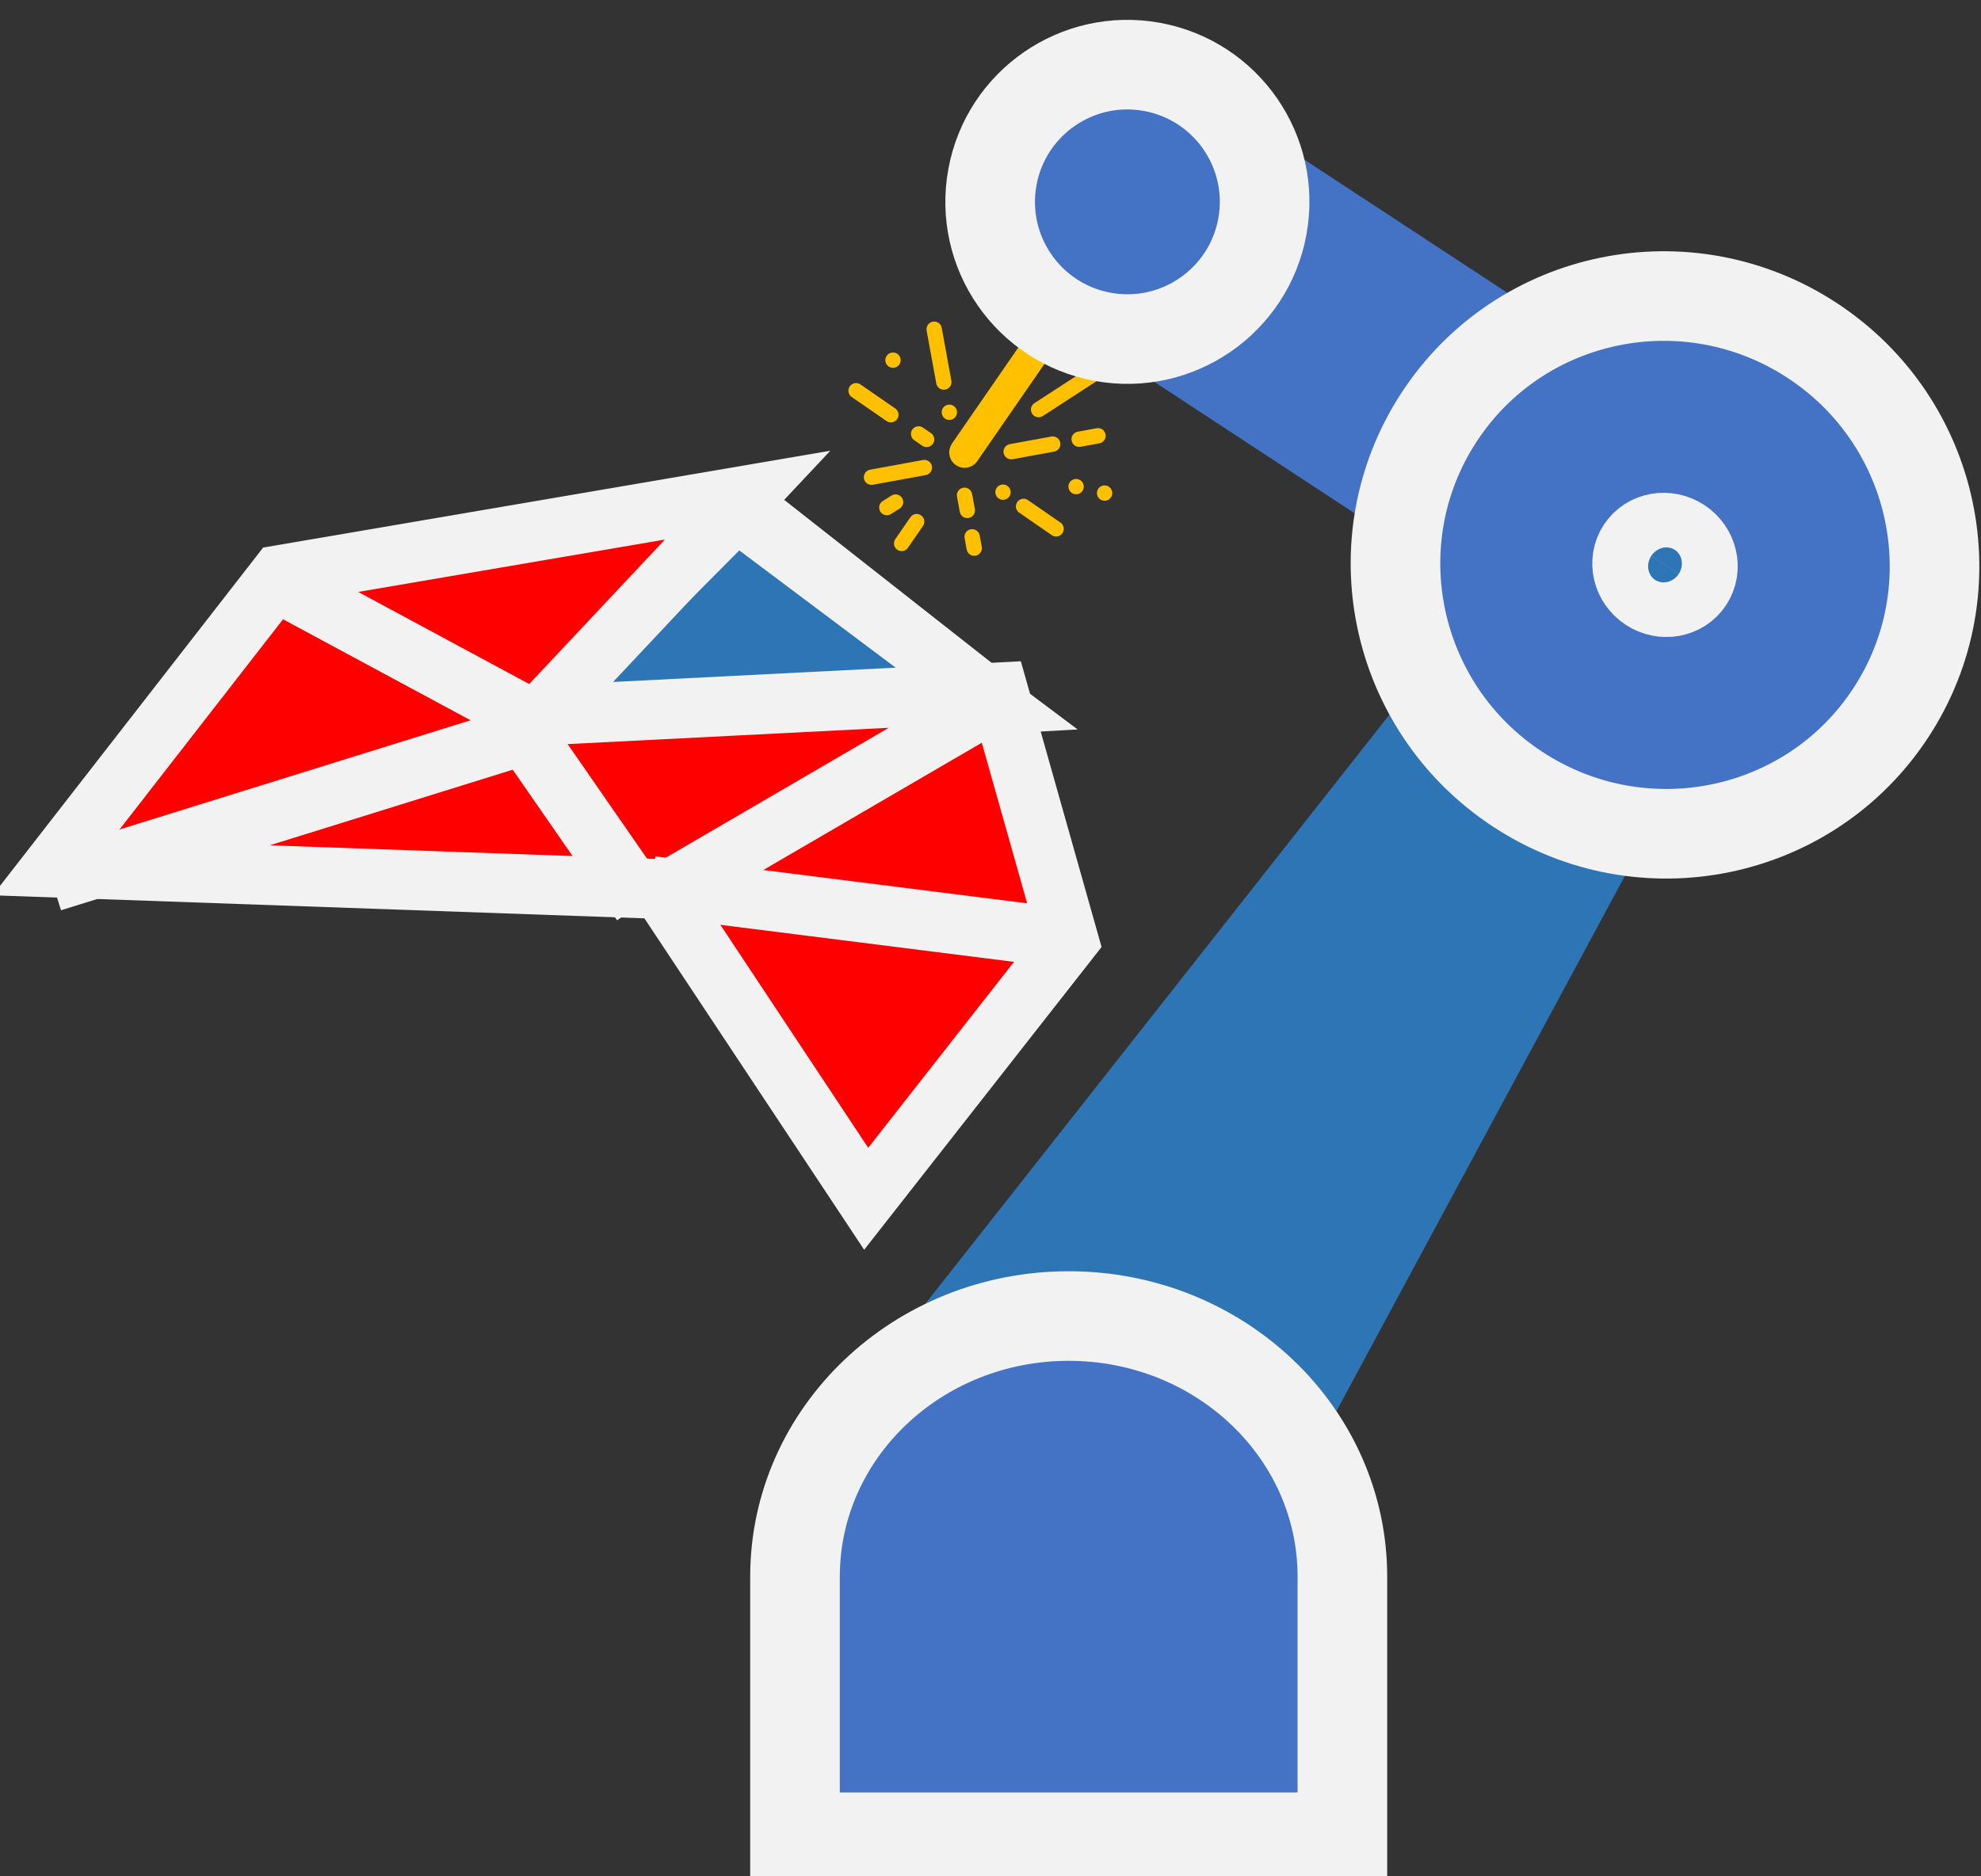 <svg width="76" height="72" xmlns="http://www.w3.org/2000/svg" xmlns:xlink="http://www.w3.org/1999/xlink" xml:space="preserve" overflow="hidden"><rect width="100%" height="100%" fill="#333333" stroke="none"/><defs><clipPath id="clip0"><rect x="107" y="91" width="76" height="72"/></clipPath><clipPath id="clip1"><path d="M154.475 110.785 140.575 113.325 138.036 99.425 151.936 96.885Z" fill-rule="evenodd" clip-rule="evenodd"/></clipPath><clipPath id="clip2"><path d="M154.475 110.785 140.575 113.325 138.036 99.425 151.936 96.885Z" fill-rule="evenodd" clip-rule="evenodd"/></clipPath><clipPath id="clip3"><path d="M154.475 110.785 140.575 113.325 138.036 99.425 151.936 96.885Z" fill-rule="evenodd" clip-rule="evenodd"/></clipPath></defs><g clip-path="url(#clip0)" transform="translate(-107 -91)"><g clip-path="url(#clip1)"><g clip-path="url(#clip2)"><g clip-path="url(#clip3)"><path d="M10.278 4.685 6.598 8.365C6.488 8.475 6.338 8.537 6.182 8.537 6.132 8.536 6.083 8.528 6.035 8.515L0.796 13.749C0.673 13.855 0.487 13.84 0.381 13.717 0.287 13.607 0.287 13.444 0.381 13.334L5.615 8.095C5.56 7.894 5.616 7.678 5.762 7.529L9.442 3.849C9.672 3.619 10.045 3.619 10.275 3.849 10.505 4.079 10.505 4.452 10.275 4.682Z" fill="#FFC000" transform="matrix(-0.984 0.18 -0.18 -0.984 154.475 110.785)"/><path d="M10.156 6.771C9.993 6.771 9.862 6.902 9.862 7.065L9.862 9.126C9.862 9.288 9.993 9.42 10.156 9.42 10.319 9.42 10.45 9.288 10.45 9.126L10.45 7.065C10.45 6.902 10.319 6.771 10.156 6.771Z" fill="#FFC000" transform="matrix(-0.984 0.18 -0.18 -0.984 154.475 110.785)"/><path d="M11.481 4.268 13.541 4.268C13.704 4.268 13.836 4.137 13.836 3.974 13.836 3.811 13.704 3.68 13.541 3.68L11.481 3.68C11.318 3.68 11.186 3.811 11.186 3.974 11.186 4.137 11.318 4.268 11.481 4.268Z" fill="#FFC000" transform="matrix(-0.984 0.18 -0.18 -0.984 154.475 110.785)"/><path d="M4.121 6.771C4.16 6.771 4.199 6.763 4.235 6.749L6.884 5.645C7.034 5.582 7.106 5.409 7.043 5.259 6.98 5.109 6.808 5.037 6.657 5.1L4.008 6.204C3.858 6.266 3.786 6.438 3.847 6.588 3.893 6.699 4.001 6.771 4.121 6.771Z" fill="#FFC000" transform="matrix(-0.984 0.18 -0.18 -0.984 154.475 110.785)"/><path d="M6.476 4.268 8.095 4.268C8.258 4.268 8.39 4.137 8.39 3.974 8.39 3.811 8.258 3.68 8.095 3.68L6.476 3.68C6.314 3.68 6.182 3.811 6.182 3.974 6.182 4.137 6.314 4.268 6.476 4.268Z" fill="#FFC000" transform="matrix(-0.984 0.18 -0.18 -0.984 154.475 110.785)"/><path d="M4.71 4.268 5.446 4.268C5.609 4.268 5.74 4.137 5.74 3.974 5.74 3.811 5.609 3.68 5.446 3.68L4.71 3.68C4.547 3.68 4.416 3.811 4.416 3.974 4.416 4.137 4.547 4.268 4.71 4.268Z" fill="#FFC000" transform="matrix(-0.984 0.18 -0.18 -0.984 154.475 110.785)"/><path d="M10.156 2.944C10.319 2.944 10.45 2.812 10.45 2.649L10.45 2.061C10.45 1.898 10.319 1.766 10.156 1.766 9.993 1.766 9.862 1.898 9.862 2.061L9.862 2.649C9.862 2.812 9.993 2.944 10.156 2.944Z" fill="#FFC000" transform="matrix(-0.984 0.18 -0.18 -0.984 154.475 110.785)"/><path d="M10.156 1.325C10.319 1.325 10.45 1.193 10.45 1.03L10.45 0.589C10.45 0.426 10.319 0.294 10.156 0.294 9.993 0.294 9.862 0.426 9.862 0.589L9.862 1.03C9.862 1.193 9.993 1.325 10.156 1.325Z" fill="#FFC000" transform="matrix(-0.984 0.18 -0.18 -0.984 154.475 110.785)"/><path d="M12.143 2.281C12.221 2.281 12.296 2.25 12.351 2.195L13.086 1.459C13.192 1.335 13.178 1.149 13.054 1.044 12.944 0.949 12.782 0.949 12.671 1.044L11.935 1.78C11.821 1.895 11.821 2.081 11.937 2.196 11.992 2.25 12.066 2.281 12.143 2.281Z" fill="#FFC000" transform="matrix(-0.984 0.18 -0.18 -0.984 154.475 110.785)"/><path d="M12.696 2.596C12.545 2.656 12.471 2.827 12.531 2.978 12.575 3.091 12.684 3.165 12.805 3.165 12.843 3.164 12.88 3.157 12.914 3.144L13.282 2.997C13.433 2.937 13.507 2.765 13.447 2.614 13.387 2.463 13.216 2.389 13.064 2.449Z" fill="#FFC000" transform="matrix(-0.984 0.18 -0.18 -0.984 154.475 110.785)"/><path d="M12.571 5.974C12.448 5.869 12.262 5.883 12.156 6.006 12.062 6.117 12.062 6.279 12.156 6.389L13.334 7.567C13.457 7.673 13.643 7.658 13.749 7.535 13.843 7.425 13.843 7.262 13.749 7.152Z" fill="#FFC000" transform="matrix(-0.984 0.18 -0.18 -0.984 154.475 110.785)"/><path d="M11.688 5.091 11.394 4.797C11.27 4.691 11.085 4.705 10.979 4.829 10.884 4.939 10.884 5.102 10.979 5.212L11.273 5.506C11.397 5.612 11.582 5.598 11.688 5.474 11.783 5.364 11.783 5.201 11.688 5.091Z" fill="#FFC000" transform="matrix(-0.984 0.18 -0.18 -0.984 154.475 110.785)"/><path d="M8.978 2.502C8.978 2.665 8.847 2.797 8.684 2.797 8.521 2.797 8.39 2.665 8.39 2.502 8.39 2.34 8.521 2.208 8.684 2.208 8.847 2.208 8.978 2.34 8.978 2.502Z" fill="#FFC000" transform="matrix(-0.984 0.18 -0.18 -0.984 154.475 110.785)"/><path d="M7.814 2.047C7.938 2.153 8.124 2.139 8.229 2.015 8.324 1.905 8.324 1.743 8.229 1.632L7.125 0.528C7.002 0.423 6.816 0.437 6.71 0.561 6.616 0.671 6.616 0.833 6.71 0.943Z" fill="#FFC000" transform="matrix(-0.984 0.18 -0.18 -0.984 154.475 110.785)"/><path d="M10.45 5.888C10.45 6.05 10.319 6.182 10.156 6.182 9.993 6.182 9.862 6.05 9.862 5.888 9.862 5.725 9.993 5.593 10.156 5.593 10.319 5.593 10.45 5.725 10.45 5.888Z" fill="#FFC000" transform="matrix(-0.984 0.18 -0.18 -0.984 154.475 110.785)"/><path d="M12.217 8.243C12.217 8.405 12.085 8.537 11.922 8.537 11.76 8.537 11.628 8.405 11.628 8.243 11.628 8.08 11.76 7.948 11.922 7.948 12.085 7.948 12.217 8.08 12.217 8.243Z" fill="#FFC000" transform="matrix(-0.984 0.18 -0.18 -0.984 154.475 110.785)"/><path d="M6.182 2.208C6.182 2.37 6.05 2.502 5.888 2.502 5.725 2.502 5.593 2.37 5.593 2.208 5.593 2.045 5.725 1.913 5.888 1.913 6.05 1.913 6.182 2.045 6.182 2.208Z" fill="#FFC000" transform="matrix(-0.984 0.18 -0.18 -0.984 154.475 110.785)"/><path d="M5.152 1.766C5.152 1.929 5.02 2.061 4.857 2.061 4.695 2.061 4.563 1.929 4.563 1.766 4.563 1.604 4.695 1.472 4.857 1.472 5.02 1.472 5.152 1.604 5.152 1.766Z" fill="#FFC000" transform="matrix(-0.984 0.18 -0.18 -0.984 154.475 110.785)"/><path d="M2.944 7.065C2.944 7.228 2.812 7.359 2.649 7.359 2.487 7.359 2.355 7.228 2.355 7.065 2.355 6.902 2.487 6.771 2.649 6.771 2.812 6.771 2.944 6.902 2.944 7.065Z" fill="#FFC000" transform="matrix(-0.984 0.18 -0.18 -0.984 154.475 110.785)"/></g></g></g><path d="M147.806 103.371C145.431 101.812 144.769 98.623 146.327 96.248L146.327 96.248C147.886 93.873 151.075 93.211 153.45 94.769L174.429 108.535C176.805 110.094 177.467 113.283 175.908 115.658L175.908 115.658C174.35 118.033 171.161 118.695 168.785 117.137Z" fill="#4472C4" fill-rule="evenodd"/><path d="M139.889 144.346 169.686 106.512 176.636 111.072 153.788 153.467Z" fill="#2E75B6" fill-rule="evenodd"/><path d="M162.218 106.995C165.338 102.24 171.744 100.929 176.527 104.067 181.309 107.205 182.656 113.603 179.536 118.359 176.416 123.114 170.01 124.425 165.227 121.287 160.445 118.149 159.098 111.75 162.218 106.995ZM169.967 112.079C169.655 112.555 169.809 113.208 170.312 113.538 170.815 113.868 171.475 113.749 171.787 113.274 172.099 112.798 171.945 112.146 171.442 111.816 170.939 111.486 170.279 111.604 169.967 112.079Z" stroke="#F2F2F2" stroke-width="3.438" stroke-miterlimit="8" fill="#4472C4" fill-rule="evenodd"/><path d="M145.073 97.8C145.595 94.94 148.337 93.045 151.198 93.567 154.058 94.09 155.953 96.832 155.43 99.692 154.908 102.552 152.166 104.447 149.306 103.925 146.445 103.402 144.55 100.66 145.073 97.8Z" stroke="#F2F2F2" stroke-width="3.438" stroke-miterlimit="8" fill="none" fill-rule="evenodd"/><path d="M137.5 161.5 137.5 151.5C137.5 145.977 142.201 141.5 148 141.5 153.799 141.5 158.5 145.977 158.5 151.5L158.5 161.5Z" stroke="#F2F2F2" stroke-width="3.438" stroke-miterlimit="8" fill="#4472C4" fill-rule="evenodd"/><path d="M126.884 119.011 135.254 110.607 145.136 118.019Z" stroke="#F2F2F2" stroke-width="2.292" stroke-miterlimit="8" fill="#2E75B6" fill-rule="evenodd"/><path d="M117.727 113.066 109 124.289 132.352 125.115 140.231 137 148 127.09 145.31 117.566 127.738 118.458 135.682 110 117.727 113.066Z" stroke="#F2F2F2" stroke-width="2.292" stroke-miterlimit="8" fill="#FF0000" fill-rule="evenodd"/><path d="M117 113 127.016 118.395" stroke="#F2F2F2" stroke-width="2.292" stroke-miterlimit="8" fill="none" fill-rule="evenodd"/><path d="M0 0 18.748 5.835" stroke="#F2F2F2" stroke-width="2.292" stroke-miterlimit="8" fill="none" fill-rule="evenodd" transform="matrix(1 0 0 -1 109 124.835)"/><path d="M127 119 131.616 125.661" stroke="#F2F2F2" stroke-width="2.292" stroke-miterlimit="8" fill="none" fill-rule="evenodd"/><path d="M0 0 12.966 7.554" stroke="#F2F2F2" stroke-width="2.292" stroke-miterlimit="8" fill="none" fill-rule="evenodd" transform="matrix(1 0 0 -1 132 125.554)"/><path d="M132 125 147.658 126.976" stroke="#F2F2F2" stroke-width="2.292" stroke-miterlimit="8" fill="none" fill-rule="evenodd"/><path d="M135 110 144.633 117.57" stroke="#F2F2F2" stroke-width="2.292" stroke-miterlimit="8" fill="none" fill-rule="evenodd"/></g></svg>